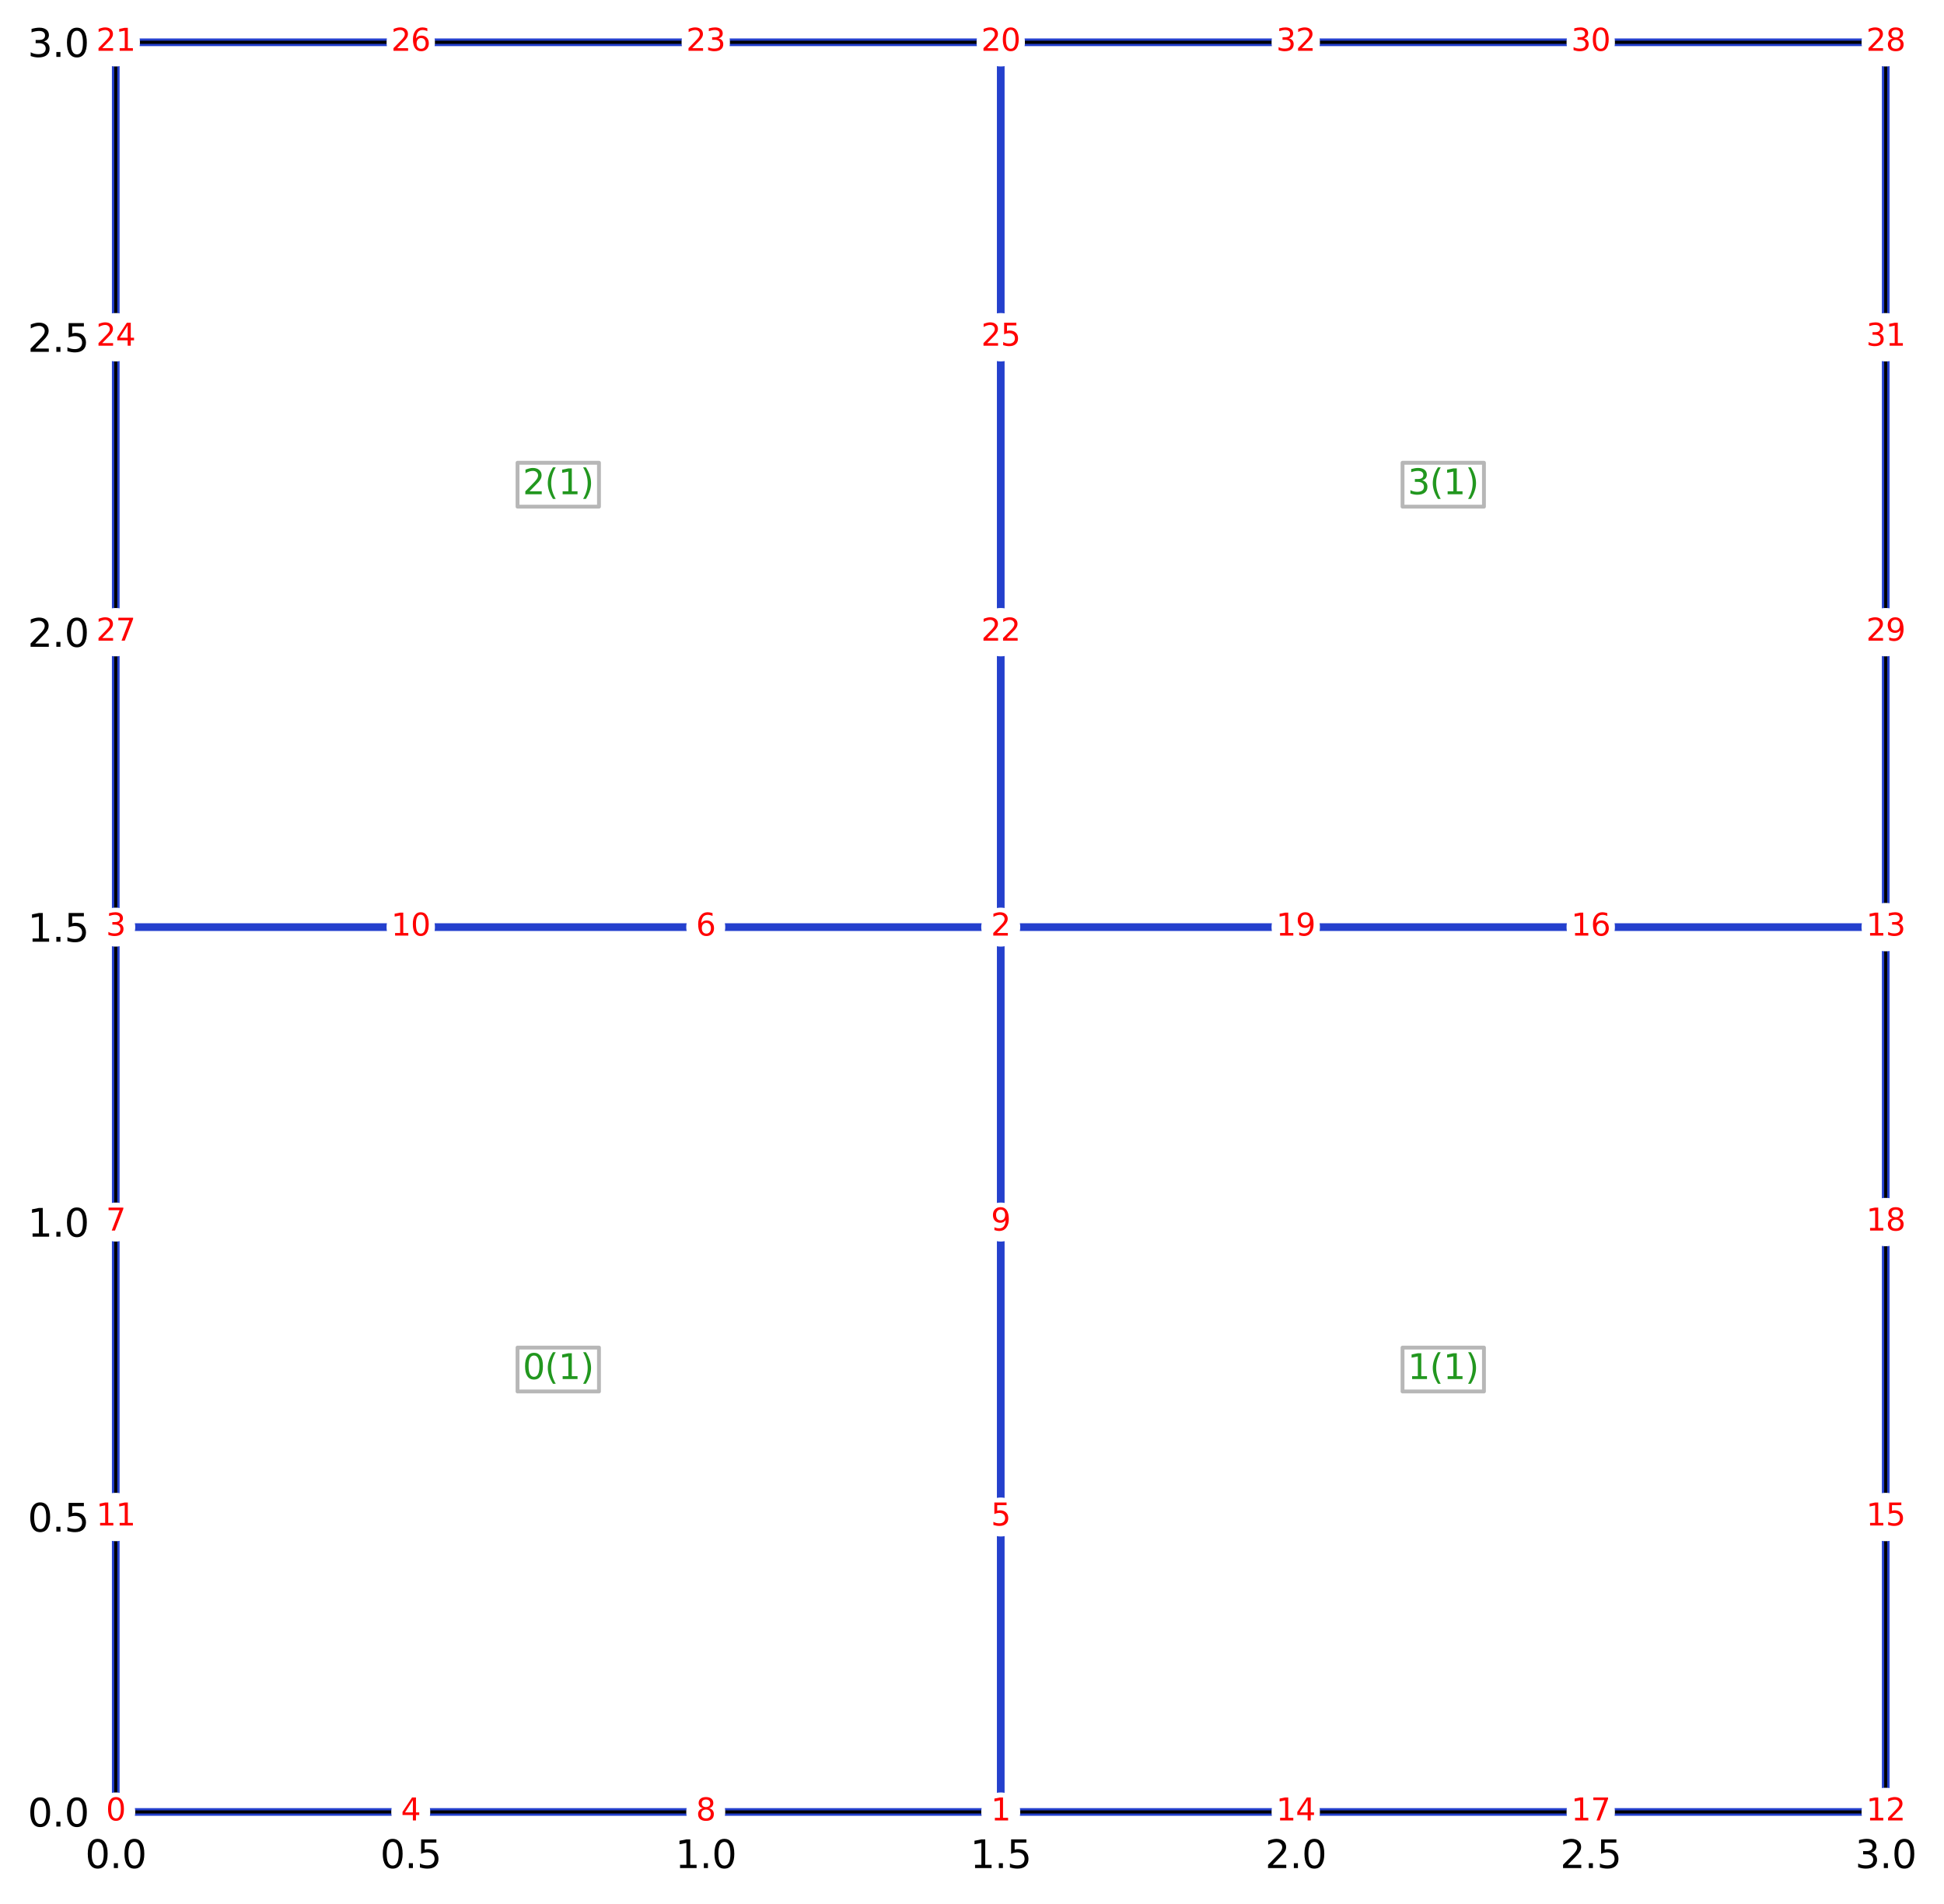 <?xml version="1.0" encoding="utf-8" standalone="no"?>
<!DOCTYPE svg PUBLIC "-//W3C//DTD SVG 1.1//EN"
  "http://www.w3.org/Graphics/SVG/1.1/DTD/svg11.dtd">
<svg xmlns:xlink="http://www.w3.org/1999/xlink" width="505.529pt" height="495.151pt" viewBox="0 0 505.529 495.151" xmlns="http://www.w3.org/2000/svg" version="1.1">
 <defs>
  <style type="text/css">*{stroke-linejoin: round; stroke-linecap: butt}</style>
 </defs>
 <g id="figure_1">
  <g id="patch_1">
   <path d="M 0 495.151 
L 505.529 495.151 
L 505.529 0 
L 0 0 
z
" style="fill: #ffffff"/>
  </g>
  <g id="axes_1">
   <g id="patch_2">
    <path d="M 30.103 471.273 
L 490.377 471.273 
L 490.377 10.999 
L 30.103 10.999 
z
" style="fill: #ffffff"/>
   </g>
   <g id="patch_3">
    <path d="M 30.103 471.273 
C 30.103 394.561 30.103 317.849 30.103 241.136 
" style="fill: none; stroke: #2440cd; stroke-width: 2; stroke-linejoin: miter"/>
   </g>
   <g id="patch_4">
    <path d="M 260.24 241.136 
C 336.952 241.136 413.665 241.136 490.377 241.136 
" style="fill: none; stroke: #2440cd; stroke-width: 2; stroke-linejoin: miter"/>
   </g>
   <g id="patch_5">
    <path d="M 30.103 241.136 
C 30.103 164.424 30.103 87.712 30.103 10.999 
" style="fill: none; stroke: #2440cd; stroke-width: 2; stroke-linejoin: miter"/>
   </g>
   <g id="patch_6">
    <path d="M 490.377 241.136 
C 490.377 317.849 490.377 394.561 490.377 471.273 
" style="fill: none; stroke: #2440cd; stroke-width: 2; stroke-linejoin: miter"/>
   </g>
   <g id="patch_7">
    <path d="M 30.103 241.136 
C 106.815 241.136 183.528 241.136 260.24 241.136 
" style="fill: none; stroke: #2440cd; stroke-width: 2; stroke-linejoin: miter"/>
   </g>
   <g id="patch_8">
    <path d="M 260.24 471.273 
C 183.528 471.273 106.815 471.273 30.103 471.273 
" style="fill: none; stroke: #2440cd; stroke-width: 2; stroke-linejoin: miter"/>
   </g>
   <g id="patch_9">
    <path d="M 490.377 471.273 
C 413.665 471.273 336.952 471.273 260.24 471.273 
" style="fill: none; stroke: #2440cd; stroke-width: 2; stroke-linejoin: miter"/>
   </g>
   <g id="patch_10">
    <path d="M 30.103 10.999 
C 106.815 10.999 183.528 10.999 260.24 10.999 
" style="fill: none; stroke: #2440cd; stroke-width: 2; stroke-linejoin: miter"/>
   </g>
   <g id="patch_11">
    <path d="M 260.24 10.999 
C 260.24 87.712 260.24 164.424 260.24 241.136 
" style="fill: none; stroke: #2440cd; stroke-width: 2; stroke-linejoin: miter"/>
   </g>
   <g id="patch_12">
    <path d="M 260.24 241.136 
C 260.24 317.849 260.24 394.561 260.24 471.273 
" style="fill: none; stroke: #2440cd; stroke-width: 2; stroke-linejoin: miter"/>
   </g>
   <g id="patch_13">
    <path d="M 260.24 10.999 
C 336.952 10.999 413.665 10.999 490.377 10.999 
" style="fill: none; stroke: #2440cd; stroke-width: 2; stroke-linejoin: miter"/>
   </g>
   <g id="patch_14">
    <path d="M 490.377 10.999 
C 490.377 87.712 490.377 164.424 490.377 241.136 
" style="fill: none; stroke: #2440cd; stroke-width: 2; stroke-linejoin: miter"/>
   </g>
   <g id="matplotlib.axis_1">
    <g id="xtick_1">
     <g id="line2d_1">
      <defs>
       <path id="m77d78b56f7" d="M 0 0 
L 0 3.5 
" style="stroke: #000000; stroke-width: 0.8"/>
      </defs>
      <g>
       <use xlink:href="#m77d78b56f7" x="30.103" y="471.273" style="stroke: #000000; stroke-width: 0.8"/>
      </g>
     </g>
     <g id="text_1">
      <!-- 0.0 -->
      <g transform="translate(22.152 485.872)scale(0.1 -0.1)">
       <defs>
        <path id="DejaVuSans-30" d="M 2034 4250 
Q 1547 4250 1301 3770 
Q 1056 3291 1056 2328 
Q 1056 1369 1301 889 
Q 1547 409 2034 409 
Q 2525 409 2770 889 
Q 3016 1369 3016 2328 
Q 3016 3291 2770 3770 
Q 2525 4250 2034 4250 
z
M 2034 4750 
Q 2819 4750 3233 4129 
Q 3647 3509 3647 2328 
Q 3647 1150 3233 529 
Q 2819 -91 2034 -91 
Q 1250 -91 836 529 
Q 422 1150 422 2328 
Q 422 3509 836 4129 
Q 1250 4750 2034 4750 
z
" transform="scale(0.016)"/>
        <path id="DejaVuSans-2e" d="M 684 794 
L 1344 794 
L 1344 0 
L 684 0 
L 684 794 
z
" transform="scale(0.016)"/>
       </defs>
       <use xlink:href="#DejaVuSans-30"/>
       <use xlink:href="#DejaVuSans-2e" x="63.623"/>
       <use xlink:href="#DejaVuSans-30" x="95.41"/>
      </g>
     </g>
    </g>
    <g id="xtick_2">
     <g id="line2d_2">
      <g>
       <use xlink:href="#m77d78b56f7" x="106.815" y="471.273" style="stroke: #000000; stroke-width: 0.8"/>
      </g>
     </g>
     <g id="text_2">
      <!-- 0.5 -->
      <g transform="translate(98.864 485.872)scale(0.1 -0.1)">
       <defs>
        <path id="DejaVuSans-35" d="M 691 4666 
L 3169 4666 
L 3169 4134 
L 1269 4134 
L 1269 2991 
Q 1406 3038 1543 3061 
Q 1681 3084 1819 3084 
Q 2600 3084 3056 2656 
Q 3513 2228 3513 1497 
Q 3513 744 3044 326 
Q 2575 -91 1722 -91 
Q 1428 -91 1123 -41 
Q 819 9 494 109 
L 494 744 
Q 775 591 1075 516 
Q 1375 441 1709 441 
Q 2250 441 2565 725 
Q 2881 1009 2881 1497 
Q 2881 1984 2565 2268 
Q 2250 2553 1709 2553 
Q 1456 2553 1204 2497 
Q 953 2441 691 2322 
L 691 4666 
z
" transform="scale(0.016)"/>
       </defs>
       <use xlink:href="#DejaVuSans-30"/>
       <use xlink:href="#DejaVuSans-2e" x="63.623"/>
       <use xlink:href="#DejaVuSans-35" x="95.41"/>
      </g>
     </g>
    </g>
    <g id="xtick_3">
     <g id="line2d_3">
      <g>
       <use xlink:href="#m77d78b56f7" x="183.528" y="471.273" style="stroke: #000000; stroke-width: 0.8"/>
      </g>
     </g>
     <g id="text_3">
      <!-- 1.0 -->
      <g transform="translate(175.576 485.872)scale(0.1 -0.1)">
       <defs>
        <path id="DejaVuSans-31" d="M 794 531 
L 1825 531 
L 1825 4091 
L 703 3866 
L 703 4441 
L 1819 4666 
L 2450 4666 
L 2450 531 
L 3481 531 
L 3481 0 
L 794 0 
L 794 531 
z
" transform="scale(0.016)"/>
       </defs>
       <use xlink:href="#DejaVuSans-31"/>
       <use xlink:href="#DejaVuSans-2e" x="63.623"/>
       <use xlink:href="#DejaVuSans-30" x="95.41"/>
      </g>
     </g>
    </g>
    <g id="xtick_4">
     <g id="line2d_4">
      <g>
       <use xlink:href="#m77d78b56f7" x="260.24" y="471.273" style="stroke: #000000; stroke-width: 0.8"/>
      </g>
     </g>
     <g id="text_4">
      <!-- 1.5 -->
      <g transform="translate(252.289 485.872)scale(0.1 -0.1)">
       <use xlink:href="#DejaVuSans-31"/>
       <use xlink:href="#DejaVuSans-2e" x="63.623"/>
       <use xlink:href="#DejaVuSans-35" x="95.41"/>
      </g>
     </g>
    </g>
    <g id="xtick_5">
     <g id="line2d_5">
      <g>
       <use xlink:href="#m77d78b56f7" x="336.952" y="471.273" style="stroke: #000000; stroke-width: 0.8"/>
      </g>
     </g>
     <g id="text_5">
      <!-- 2.0 -->
      <g transform="translate(329.001 485.872)scale(0.1 -0.1)">
       <defs>
        <path id="DejaVuSans-32" d="M 1228 531 
L 3431 531 
L 3431 0 
L 469 0 
L 469 531 
Q 828 903 1448 1529 
Q 2069 2156 2228 2338 
Q 2531 2678 2651 2914 
Q 2772 3150 2772 3378 
Q 2772 3750 2511 3984 
Q 2250 4219 1831 4219 
Q 1534 4219 1204 4116 
Q 875 4013 500 3803 
L 500 4441 
Q 881 4594 1212 4672 
Q 1544 4750 1819 4750 
Q 2544 4750 2975 4387 
Q 3406 4025 3406 3419 
Q 3406 3131 3298 2873 
Q 3191 2616 2906 2266 
Q 2828 2175 2409 1742 
Q 1991 1309 1228 531 
z
" transform="scale(0.016)"/>
       </defs>
       <use xlink:href="#DejaVuSans-32"/>
       <use xlink:href="#DejaVuSans-2e" x="63.623"/>
       <use xlink:href="#DejaVuSans-30" x="95.41"/>
      </g>
     </g>
    </g>
    <g id="xtick_6">
     <g id="line2d_6">
      <g>
       <use xlink:href="#m77d78b56f7" x="413.665" y="471.273" style="stroke: #000000; stroke-width: 0.8"/>
      </g>
     </g>
     <g id="text_6">
      <!-- 2.5 -->
      <g transform="translate(405.713 485.872)scale(0.1 -0.1)">
       <use xlink:href="#DejaVuSans-32"/>
       <use xlink:href="#DejaVuSans-2e" x="63.623"/>
       <use xlink:href="#DejaVuSans-35" x="95.41"/>
      </g>
     </g>
    </g>
    <g id="xtick_7">
     <g id="line2d_7">
      <g>
       <use xlink:href="#m77d78b56f7" x="490.377" y="471.273" style="stroke: #000000; stroke-width: 0.8"/>
      </g>
     </g>
     <g id="text_7">
      <!-- 3.0 -->
      <g transform="translate(482.426 485.872)scale(0.1 -0.1)">
       <defs>
        <path id="DejaVuSans-33" d="M 2597 2516 
Q 3050 2419 3304 2112 
Q 3559 1806 3559 1356 
Q 3559 666 3084 287 
Q 2609 -91 1734 -91 
Q 1441 -91 1130 -33 
Q 819 25 488 141 
L 488 750 
Q 750 597 1062 519 
Q 1375 441 1716 441 
Q 2309 441 2620 675 
Q 2931 909 2931 1356 
Q 2931 1769 2642 2001 
Q 2353 2234 1838 2234 
L 1294 2234 
L 1294 2753 
L 1863 2753 
Q 2328 2753 2575 2939 
Q 2822 3125 2822 3475 
Q 2822 3834 2567 4026 
Q 2313 4219 1838 4219 
Q 1578 4219 1281 4162 
Q 984 4106 628 3988 
L 628 4550 
Q 988 4650 1302 4700 
Q 1616 4750 1894 4750 
Q 2613 4750 3031 4423 
Q 3450 4097 3450 3541 
Q 3450 3153 3228 2886 
Q 3006 2619 2597 2516 
z
" transform="scale(0.016)"/>
       </defs>
       <use xlink:href="#DejaVuSans-33"/>
       <use xlink:href="#DejaVuSans-2e" x="63.623"/>
       <use xlink:href="#DejaVuSans-30" x="95.41"/>
      </g>
     </g>
    </g>
   </g>
   <g id="matplotlib.axis_2">
    <g id="ytick_1">
     <g id="line2d_8">
      <defs>
       <path id="m71b2fb1907" d="M 0 0 
L -3.5 0 
" style="stroke: #000000; stroke-width: 0.8"/>
      </defs>
      <g>
       <use xlink:href="#m71b2fb1907" x="30.103" y="471.273" style="stroke: #000000; stroke-width: 0.8"/>
      </g>
     </g>
     <g id="text_8">
      <!-- 0.0 -->
      <g transform="translate(7.2 475.072)scale(0.1 -0.1)">
       <use xlink:href="#DejaVuSans-30"/>
       <use xlink:href="#DejaVuSans-2e" x="63.623"/>
       <use xlink:href="#DejaVuSans-30" x="95.41"/>
      </g>
     </g>
    </g>
    <g id="ytick_2">
     <g id="line2d_9">
      <g>
       <use xlink:href="#m71b2fb1907" x="30.103" y="394.561" style="stroke: #000000; stroke-width: 0.8"/>
      </g>
     </g>
     <g id="text_9">
      <!-- 0.5 -->
      <g transform="translate(7.2 398.36)scale(0.1 -0.1)">
       <use xlink:href="#DejaVuSans-30"/>
       <use xlink:href="#DejaVuSans-2e" x="63.623"/>
       <use xlink:href="#DejaVuSans-35" x="95.41"/>
      </g>
     </g>
    </g>
    <g id="ytick_3">
     <g id="line2d_10">
      <g>
       <use xlink:href="#m71b2fb1907" x="30.103" y="317.849" style="stroke: #000000; stroke-width: 0.8"/>
      </g>
     </g>
     <g id="text_10">
      <!-- 1.0 -->
      <g transform="translate(7.2 321.648)scale(0.1 -0.1)">
       <use xlink:href="#DejaVuSans-31"/>
       <use xlink:href="#DejaVuSans-2e" x="63.623"/>
       <use xlink:href="#DejaVuSans-30" x="95.41"/>
      </g>
     </g>
    </g>
    <g id="ytick_4">
     <g id="line2d_11">
      <g>
       <use xlink:href="#m71b2fb1907" x="30.103" y="241.136" style="stroke: #000000; stroke-width: 0.8"/>
      </g>
     </g>
     <g id="text_11">
      <!-- 1.5 -->
      <g transform="translate(7.2 244.935)scale(0.1 -0.1)">
       <use xlink:href="#DejaVuSans-31"/>
       <use xlink:href="#DejaVuSans-2e" x="63.623"/>
       <use xlink:href="#DejaVuSans-35" x="95.41"/>
      </g>
     </g>
    </g>
    <g id="ytick_5">
     <g id="line2d_12">
      <g>
       <use xlink:href="#m71b2fb1907" x="30.103" y="164.424" style="stroke: #000000; stroke-width: 0.8"/>
      </g>
     </g>
     <g id="text_12">
      <!-- 2.0 -->
      <g transform="translate(7.2 168.223)scale(0.1 -0.1)">
       <use xlink:href="#DejaVuSans-32"/>
       <use xlink:href="#DejaVuSans-2e" x="63.623"/>
       <use xlink:href="#DejaVuSans-30" x="95.41"/>
      </g>
     </g>
    </g>
    <g id="ytick_6">
     <g id="line2d_13">
      <g>
       <use xlink:href="#m71b2fb1907" x="30.103" y="87.712" style="stroke: #000000; stroke-width: 0.8"/>
      </g>
     </g>
     <g id="text_13">
      <!-- 2.5 -->
      <g transform="translate(7.2 91.511)scale(0.1 -0.1)">
       <use xlink:href="#DejaVuSans-32"/>
       <use xlink:href="#DejaVuSans-2e" x="63.623"/>
       <use xlink:href="#DejaVuSans-35" x="95.41"/>
      </g>
     </g>
    </g>
    <g id="ytick_7">
     <g id="line2d_14">
      <g>
       <use xlink:href="#m71b2fb1907" x="30.103" y="10.999" style="stroke: #000000; stroke-width: 0.8"/>
      </g>
     </g>
     <g id="text_14">
      <!-- 3.0 -->
      <g transform="translate(7.2 14.798)scale(0.1 -0.1)">
       <use xlink:href="#DejaVuSans-33"/>
       <use xlink:href="#DejaVuSans-2e" x="63.623"/>
       <use xlink:href="#DejaVuSans-30" x="95.41"/>
      </g>
     </g>
    </g>
   </g>
   <g id="patch_15">
    <path d="M 30.103 471.273 
L 30.103 10.999 
" style="fill: none; stroke: #000000; stroke-width: 0.8; stroke-linejoin: miter; stroke-linecap: square"/>
   </g>
   <g id="patch_16">
    <path d="M 490.377 471.273 
L 490.377 10.999 
" style="fill: none; stroke: #000000; stroke-width: 0.8; stroke-linejoin: miter; stroke-linecap: square"/>
   </g>
   <g id="patch_17">
    <path d="M 30.103 471.273 
L 490.377 471.273 
" style="fill: none; stroke: #000000; stroke-width: 0.8; stroke-linejoin: miter; stroke-linecap: square"/>
   </g>
   <g id="patch_18">
    <path d="M 30.103 10.999 
L 490.377 10.999 
" style="fill: none; stroke: #000000; stroke-width: 0.8; stroke-linejoin: miter; stroke-linecap: square"/>
   </g>
   <g id="text_15">
    <g id="patch_19">
     <path d="M 30.103 476.344 
C 31.448 476.344 32.738 475.81 33.689 474.859 
C 34.64 473.908 35.174 472.618 35.174 471.273 
C 35.174 469.928 34.64 468.638 33.689 467.687 
C 32.738 466.736 31.448 466.202 30.103 466.202 
C 28.758 466.202 27.468 466.736 26.517 467.687 
C 25.566 468.638 25.032 469.928 25.032 471.273 
C 25.032 472.618 25.566 473.908 26.517 474.859 
C 27.468 475.81 28.758 476.344 30.103 476.344 
z
" style="fill: #ffffff"/>
    </g>
    <!-- 0 -->
    <g style="fill: #ff0000" transform="translate(27.558 473.481)scale(0.08 -0.08)">
     <use xlink:href="#DejaVuSans-30"/>
    </g>
   </g>
   <g id="text_16">
    <g id="patch_20">
     <path d="M 260.24 476.344 
C 261.585 476.344 262.875 475.81 263.826 474.859 
C 264.777 473.908 265.311 472.618 265.311 471.273 
C 265.311 469.928 264.777 468.638 263.826 467.687 
C 262.875 466.736 261.585 466.202 260.24 466.202 
C 258.895 466.202 257.605 466.736 256.654 467.687 
C 255.703 468.638 255.169 469.928 255.169 471.273 
C 255.169 472.618 255.703 473.908 256.654 474.859 
C 257.605 475.81 258.895 476.344 260.24 476.344 
z
" style="fill: #ffffff"/>
    </g>
    <!-- 1 -->
    <g style="fill: #ff0000" transform="translate(257.695 473.481)scale(0.08 -0.08)">
     <use xlink:href="#DejaVuSans-31"/>
    </g>
   </g>
   <g id="text_17">
    <g id="patch_21">
     <path d="M 260.24 246.207 
C 261.585 246.207 262.875 245.673 263.826 244.722 
C 264.777 243.771 265.311 242.481 265.311 241.136 
C 265.311 239.791 264.777 238.501 263.826 237.55 
C 262.875 236.599 261.585 236.065 260.24 236.065 
C 258.895 236.065 257.605 236.599 256.654 237.55 
C 255.703 238.501 255.169 239.791 255.169 241.136 
C 255.169 242.481 255.703 243.771 256.654 244.722 
C 257.605 245.673 258.895 246.207 260.24 246.207 
z
" style="fill: #ffffff"/>
    </g>
    <!-- 2 -->
    <g style="fill: #ff0000" transform="translate(257.695 243.344)scale(0.08 -0.08)">
     <use xlink:href="#DejaVuSans-32"/>
    </g>
   </g>
   <g id="text_18">
    <g id="patch_22">
     <path d="M 30.103 246.207 
C 31.448 246.207 32.738 245.673 33.689 244.722 
C 34.64 243.771 35.174 242.481 35.174 241.136 
C 35.174 239.791 34.64 238.501 33.689 237.55 
C 32.738 236.599 31.448 236.065 30.103 236.065 
C 28.758 236.065 27.468 236.599 26.517 237.55 
C 25.566 238.501 25.032 239.791 25.032 241.136 
C 25.032 242.481 25.566 243.771 26.517 244.722 
C 27.468 245.673 28.758 246.207 30.103 246.207 
z
" style="fill: #ffffff"/>
    </g>
    <!-- 3 -->
    <g style="fill: #ff0000" transform="translate(27.558 243.344)scale(0.08 -0.08)">
     <use xlink:href="#DejaVuSans-33"/>
    </g>
   </g>
   <g id="text_19">
    <g id="patch_23">
     <path d="M 106.815 476.344 
C 108.16 476.344 109.45 475.81 110.401 474.859 
C 111.352 473.908 111.887 472.618 111.887 471.273 
C 111.887 469.928 111.352 468.638 110.401 467.687 
C 109.45 466.736 108.16 466.202 106.815 466.202 
C 105.471 466.202 104.181 466.736 103.23 467.687 
C 102.279 468.638 101.744 469.928 101.744 471.273 
C 101.744 472.618 102.279 473.908 103.23 474.859 
C 104.181 475.81 105.471 476.344 106.815 476.344 
z
" style="fill: #ffffff"/>
    </g>
    <!-- 4 -->
    <g style="fill: #ff0000" transform="translate(104.27 473.481)scale(0.08 -0.08)">
     <defs>
      <path id="DejaVuSans-34" d="M 2419 4116 
L 825 1625 
L 2419 1625 
L 2419 4116 
z
M 2253 4666 
L 3047 4666 
L 3047 1625 
L 3713 1625 
L 3713 1100 
L 3047 1100 
L 3047 0 
L 2419 0 
L 2419 1100 
L 313 1100 
L 313 1709 
L 2253 4666 
z
" transform="scale(0.016)"/>
     </defs>
     <use xlink:href="#DejaVuSans-34"/>
    </g>
   </g>
   <g id="text_20">
    <g id="patch_24">
     <path d="M 260.24 399.632 
C 261.585 399.632 262.875 399.098 263.826 398.147 
C 264.777 397.196 265.311 395.906 265.311 394.561 
C 265.311 393.216 264.777 391.926 263.826 390.975 
C 262.875 390.024 261.585 389.49 260.24 389.49 
C 258.895 389.49 257.605 390.024 256.654 390.975 
C 255.703 391.926 255.169 393.216 255.169 394.561 
C 255.169 395.906 255.703 397.196 256.654 398.147 
C 257.605 399.098 258.895 399.632 260.24 399.632 
z
" style="fill: #ffffff"/>
    </g>
    <!-- 5 -->
    <g style="fill: #ff0000" transform="translate(257.695 396.768)scale(0.08 -0.08)">
     <use xlink:href="#DejaVuSans-35"/>
    </g>
   </g>
   <g id="text_21">
    <g id="patch_25">
     <path d="M 183.528 246.207 
C 184.873 246.207 186.163 245.673 187.114 244.722 
C 188.065 243.771 188.599 242.481 188.599 241.136 
C 188.599 239.791 188.065 238.501 187.114 237.55 
C 186.163 236.599 184.873 236.065 183.528 236.065 
C 182.183 236.065 180.893 236.599 179.942 237.55 
C 178.991 238.501 178.457 239.791 178.457 241.136 
C 178.457 242.481 178.991 243.771 179.942 244.722 
C 180.893 245.673 182.183 246.207 183.528 246.207 
z
" style="fill: #ffffff"/>
    </g>
    <!-- 6 -->
    <g style="fill: #ff0000" transform="translate(180.983 243.344)scale(0.08 -0.08)">
     <defs>
      <path id="DejaVuSans-36" d="M 2113 2584 
Q 1688 2584 1439 2293 
Q 1191 2003 1191 1497 
Q 1191 994 1439 701 
Q 1688 409 2113 409 
Q 2538 409 2786 701 
Q 3034 994 3034 1497 
Q 3034 2003 2786 2293 
Q 2538 2584 2113 2584 
z
M 3366 4563 
L 3366 3988 
Q 3128 4100 2886 4159 
Q 2644 4219 2406 4219 
Q 1781 4219 1451 3797 
Q 1122 3375 1075 2522 
Q 1259 2794 1537 2939 
Q 1816 3084 2150 3084 
Q 2853 3084 3261 2657 
Q 3669 2231 3669 1497 
Q 3669 778 3244 343 
Q 2819 -91 2113 -91 
Q 1303 -91 875 529 
Q 447 1150 447 2328 
Q 447 3434 972 4092 
Q 1497 4750 2381 4750 
Q 2619 4750 2861 4703 
Q 3103 4656 3366 4563 
z
" transform="scale(0.016)"/>
     </defs>
     <use xlink:href="#DejaVuSans-36"/>
    </g>
   </g>
   <g id="text_22">
    <g id="patch_26">
     <path d="M 30.103 322.92 
C 31.448 322.92 32.738 322.385 33.689 321.434 
C 34.64 320.483 35.174 319.193 35.174 317.849 
C 35.174 316.504 34.64 315.214 33.689 314.263 
C 32.738 313.312 31.448 312.777 30.103 312.777 
C 28.758 312.777 27.468 313.312 26.517 314.263 
C 25.566 315.214 25.032 316.504 25.032 317.849 
C 25.032 319.193 25.566 320.483 26.517 321.434 
C 27.468 322.385 28.758 322.92 30.103 322.92 
z
" style="fill: #ffffff"/>
    </g>
    <!-- 7 -->
    <g style="fill: #ff0000" transform="translate(27.558 320.056)scale(0.08 -0.08)">
     <defs>
      <path id="DejaVuSans-37" d="M 525 4666 
L 3525 4666 
L 3525 4397 
L 1831 0 
L 1172 0 
L 2766 4134 
L 525 4134 
L 525 4666 
z
" transform="scale(0.016)"/>
     </defs>
     <use xlink:href="#DejaVuSans-37"/>
    </g>
   </g>
   <g id="text_23">
    <g id="patch_27">
     <path d="M 183.528 476.344 
C 184.873 476.344 186.163 475.81 187.114 474.859 
C 188.065 473.908 188.599 472.618 188.599 471.273 
C 188.599 469.928 188.065 468.638 187.114 467.687 
C 186.163 466.736 184.873 466.202 183.528 466.202 
C 182.183 466.202 180.893 466.736 179.942 467.687 
C 178.991 468.638 178.457 469.928 178.457 471.273 
C 178.457 472.618 178.991 473.908 179.942 474.859 
C 180.893 475.81 182.183 476.344 183.528 476.344 
z
" style="fill: #ffffff"/>
    </g>
    <!-- 8 -->
    <g style="fill: #ff0000" transform="translate(180.983 473.481)scale(0.08 -0.08)">
     <defs>
      <path id="DejaVuSans-38" d="M 2034 2216 
Q 1584 2216 1326 1975 
Q 1069 1734 1069 1313 
Q 1069 891 1326 650 
Q 1584 409 2034 409 
Q 2484 409 2743 651 
Q 3003 894 3003 1313 
Q 3003 1734 2745 1975 
Q 2488 2216 2034 2216 
z
M 1403 2484 
Q 997 2584 770 2862 
Q 544 3141 544 3541 
Q 544 4100 942 4425 
Q 1341 4750 2034 4750 
Q 2731 4750 3128 4425 
Q 3525 4100 3525 3541 
Q 3525 3141 3298 2862 
Q 3072 2584 2669 2484 
Q 3125 2378 3379 2068 
Q 3634 1759 3634 1313 
Q 3634 634 3220 271 
Q 2806 -91 2034 -91 
Q 1263 -91 848 271 
Q 434 634 434 1313 
Q 434 1759 690 2068 
Q 947 2378 1403 2484 
z
M 1172 3481 
Q 1172 3119 1398 2916 
Q 1625 2713 2034 2713 
Q 2441 2713 2670 2916 
Q 2900 3119 2900 3481 
Q 2900 3844 2670 4047 
Q 2441 4250 2034 4250 
Q 1625 4250 1398 4047 
Q 1172 3844 1172 3481 
z
" transform="scale(0.016)"/>
     </defs>
     <use xlink:href="#DejaVuSans-38"/>
    </g>
   </g>
   <g id="text_24">
    <g id="patch_28">
     <path d="M 260.24 322.92 
C 261.585 322.92 262.875 322.385 263.826 321.434 
C 264.777 320.483 265.311 319.193 265.311 317.849 
C 265.311 316.504 264.777 315.214 263.826 314.263 
C 262.875 313.312 261.585 312.777 260.24 312.777 
C 258.895 312.777 257.605 313.312 256.654 314.263 
C 255.703 315.214 255.169 316.504 255.169 317.849 
C 255.169 319.193 255.703 320.483 256.654 321.434 
C 257.605 322.385 258.895 322.92 260.24 322.92 
z
" style="fill: #ffffff"/>
    </g>
    <!-- 9 -->
    <g style="fill: #ff0000" transform="translate(257.695 320.056)scale(0.08 -0.08)">
     <defs>
      <path id="DejaVuSans-39" d="M 703 97 
L 703 672 
Q 941 559 1184 500 
Q 1428 441 1663 441 
Q 2288 441 2617 861 
Q 2947 1281 2994 2138 
Q 2813 1869 2534 1725 
Q 2256 1581 1919 1581 
Q 1219 1581 811 2004 
Q 403 2428 403 3163 
Q 403 3881 828 4315 
Q 1253 4750 1959 4750 
Q 2769 4750 3195 4129 
Q 3622 3509 3622 2328 
Q 3622 1225 3098 567 
Q 2575 -91 1691 -91 
Q 1453 -91 1209 -44 
Q 966 3 703 97 
z
M 1959 2075 
Q 2384 2075 2632 2365 
Q 2881 2656 2881 3163 
Q 2881 3666 2632 3958 
Q 2384 4250 1959 4250 
Q 1534 4250 1286 3958 
Q 1038 3666 1038 3163 
Q 1038 2656 1286 2365 
Q 1534 2075 1959 2075 
z
" transform="scale(0.016)"/>
     </defs>
     <use xlink:href="#DejaVuSans-39"/>
    </g>
   </g>
   <g id="text_25">
    <g id="patch_29">
     <path d="M 106.815 247.426 
C 108.484 247.426 110.084 246.763 111.263 245.584 
C 112.443 244.404 113.105 242.804 113.105 241.136 
C 113.105 239.468 112.443 237.868 111.263 236.689 
C 110.084 235.509 108.484 234.846 106.815 234.846 
C 105.147 234.846 103.547 235.509 102.368 236.689 
C 101.188 237.868 100.525 239.468 100.525 241.136 
C 100.525 242.804 101.188 244.404 102.368 245.584 
C 103.547 246.763 105.147 247.426 106.815 247.426 
z
" style="fill: #ffffff"/>
    </g>
    <!-- 10 -->
    <g style="fill: #ff0000" transform="translate(101.725 243.344)scale(0.08 -0.08)">
     <use xlink:href="#DejaVuSans-31"/>
     <use xlink:href="#DejaVuSans-30" x="63.623"/>
    </g>
   </g>
   <g id="text_26">
    <g id="patch_30">
     <path d="M 30.103 400.851 
C 31.771 400.851 33.371 400.188 34.551 399.009 
C 35.73 397.829 36.393 396.229 36.393 394.561 
C 36.393 392.893 35.73 391.293 34.551 390.113 
C 33.371 388.934 31.771 388.271 30.103 388.271 
C 28.435 388.271 26.835 388.934 25.655 390.113 
C 24.476 391.293 23.813 392.893 23.813 394.561 
C 23.813 396.229 24.476 397.829 25.655 399.009 
C 26.835 400.188 28.435 400.851 30.103 400.851 
z
" style="fill: #ffffff"/>
    </g>
    <!-- 11 -->
    <g style="fill: #ff0000" transform="translate(25.013 396.768)scale(0.08 -0.08)">
     <use xlink:href="#DejaVuSans-31"/>
     <use xlink:href="#DejaVuSans-31" x="63.623"/>
    </g>
   </g>
   <g id="text_27">
    <g id="patch_31">
     <path d="M 490.377 477.563 
C 492.045 477.563 493.645 476.9 494.825 475.721 
C 496.004 474.541 496.667 472.941 496.667 471.273 
C 496.667 469.605 496.004 468.005 494.825 466.825 
C 493.645 465.646 492.045 464.983 490.377 464.983 
C 488.709 464.983 487.109 465.646 485.929 466.825 
C 484.75 468.005 484.087 469.605 484.087 471.273 
C 484.087 472.941 484.75 474.541 485.929 475.721 
C 487.109 476.9 488.709 477.563 490.377 477.563 
z
" style="fill: #ffffff"/>
    </g>
    <!-- 12 -->
    <g style="fill: #ff0000" transform="translate(485.287 473.481)scale(0.08 -0.08)">
     <use xlink:href="#DejaVuSans-31"/>
     <use xlink:href="#DejaVuSans-32" x="63.623"/>
    </g>
   </g>
   <g id="text_28">
    <g id="patch_32">
     <path d="M 490.377 247.426 
C 492.045 247.426 493.645 246.763 494.825 245.584 
C 496.004 244.404 496.667 242.804 496.667 241.136 
C 496.667 239.468 496.004 237.868 494.825 236.689 
C 493.645 235.509 492.045 234.846 490.377 234.846 
C 488.709 234.846 487.109 235.509 485.929 236.689 
C 484.75 237.868 484.087 239.468 484.087 241.136 
C 484.087 242.804 484.75 244.404 485.929 245.584 
C 487.109 246.763 488.709 247.426 490.377 247.426 
z
" style="fill: #ffffff"/>
    </g>
    <!-- 13 -->
    <g style="fill: #ff0000" transform="translate(485.287 243.344)scale(0.08 -0.08)">
     <use xlink:href="#DejaVuSans-31"/>
     <use xlink:href="#DejaVuSans-33" x="63.623"/>
    </g>
   </g>
   <g id="text_29">
    <g id="patch_33">
     <path d="M 336.952 477.563 
C 338.621 477.563 340.221 476.9 341.4 475.721 
C 342.58 474.541 343.242 472.941 343.242 471.273 
C 343.242 469.605 342.58 468.005 341.4 466.825 
C 340.221 465.646 338.621 464.983 336.952 464.983 
C 335.284 464.983 333.684 465.646 332.505 466.825 
C 331.325 468.005 330.662 469.605 330.662 471.273 
C 330.662 472.941 331.325 474.541 332.505 475.721 
C 333.684 476.9 335.284 477.563 336.952 477.563 
z
" style="fill: #ffffff"/>
    </g>
    <!-- 14 -->
    <g style="fill: #ff0000" transform="translate(331.862 473.481)scale(0.08 -0.08)">
     <use xlink:href="#DejaVuSans-31"/>
     <use xlink:href="#DejaVuSans-34" x="63.623"/>
    </g>
   </g>
   <g id="text_30">
    <g id="patch_34">
     <path d="M 490.377 400.851 
C 492.045 400.851 493.645 400.188 494.825 399.009 
C 496.004 397.829 496.667 396.229 496.667 394.561 
C 496.667 392.893 496.004 391.293 494.825 390.113 
C 493.645 388.934 492.045 388.271 490.377 388.271 
C 488.709 388.271 487.109 388.934 485.929 390.113 
C 484.75 391.293 484.087 392.893 484.087 394.561 
C 484.087 396.229 484.75 397.829 485.929 399.009 
C 487.109 400.188 488.709 400.851 490.377 400.851 
z
" style="fill: #ffffff"/>
    </g>
    <!-- 15 -->
    <g style="fill: #ff0000" transform="translate(485.287 396.768)scale(0.08 -0.08)">
     <use xlink:href="#DejaVuSans-31"/>
     <use xlink:href="#DejaVuSans-35" x="63.623"/>
    </g>
   </g>
   <g id="text_31">
    <g id="patch_35">
     <path d="M 413.665 247.426 
C 415.333 247.426 416.933 246.763 418.112 245.584 
C 419.292 244.404 419.955 242.804 419.955 241.136 
C 419.955 239.468 419.292 237.868 418.112 236.689 
C 416.933 235.509 415.333 234.846 413.665 234.846 
C 411.997 234.846 410.397 235.509 409.217 236.689 
C 408.038 237.868 407.375 239.468 407.375 241.136 
C 407.375 242.804 408.038 244.404 409.217 245.584 
C 410.397 246.763 411.997 247.426 413.665 247.426 
z
" style="fill: #ffffff"/>
    </g>
    <!-- 16 -->
    <g style="fill: #ff0000" transform="translate(408.575 243.344)scale(0.08 -0.08)">
     <use xlink:href="#DejaVuSans-31"/>
     <use xlink:href="#DejaVuSans-36" x="63.623"/>
    </g>
   </g>
   <g id="text_32">
    <g id="patch_36">
     <path d="M 413.665 477.563 
C 415.333 477.563 416.933 476.9 418.112 475.721 
C 419.292 474.541 419.955 472.941 419.955 471.273 
C 419.955 469.605 419.292 468.005 418.112 466.825 
C 416.933 465.646 415.333 464.983 413.665 464.983 
C 411.997 464.983 410.397 465.646 409.217 466.825 
C 408.038 468.005 407.375 469.605 407.375 471.273 
C 407.375 472.941 408.038 474.541 409.217 475.721 
C 410.397 476.9 411.997 477.563 413.665 477.563 
z
" style="fill: #ffffff"/>
    </g>
    <!-- 17 -->
    <g style="fill: #ff0000" transform="translate(408.575 473.481)scale(0.08 -0.08)">
     <use xlink:href="#DejaVuSans-31"/>
     <use xlink:href="#DejaVuSans-37" x="63.623"/>
    </g>
   </g>
   <g id="text_33">
    <g id="patch_37">
     <path d="M 490.377 324.139 
C 492.045 324.139 493.645 323.476 494.825 322.296 
C 496.004 321.117 496.667 319.517 496.667 317.849 
C 496.667 316.18 496.004 314.58 494.825 313.401 
C 493.645 312.221 492.045 311.559 490.377 311.559 
C 488.709 311.559 487.109 312.221 485.929 313.401 
C 484.75 314.58 484.087 316.18 484.087 317.849 
C 484.087 319.517 484.75 321.117 485.929 322.296 
C 487.109 323.476 488.709 324.139 490.377 324.139 
z
" style="fill: #ffffff"/>
    </g>
    <!-- 18 -->
    <g style="fill: #ff0000" transform="translate(485.287 320.056)scale(0.08 -0.08)">
     <use xlink:href="#DejaVuSans-31"/>
     <use xlink:href="#DejaVuSans-38" x="63.623"/>
    </g>
   </g>
   <g id="text_34">
    <g id="patch_38">
     <path d="M 336.952 247.426 
C 338.621 247.426 340.221 246.763 341.4 245.584 
C 342.58 244.404 343.242 242.804 343.242 241.136 
C 343.242 239.468 342.58 237.868 341.4 236.689 
C 340.221 235.509 338.621 234.846 336.952 234.846 
C 335.284 234.846 333.684 235.509 332.505 236.689 
C 331.325 237.868 330.662 239.468 330.662 241.136 
C 330.662 242.804 331.325 244.404 332.505 245.584 
C 333.684 246.763 335.284 247.426 336.952 247.426 
z
" style="fill: #ffffff"/>
    </g>
    <!-- 19 -->
    <g style="fill: #ff0000" transform="translate(331.862 243.344)scale(0.08 -0.08)">
     <use xlink:href="#DejaVuSans-31"/>
     <use xlink:href="#DejaVuSans-39" x="63.623"/>
    </g>
   </g>
   <g id="text_35">
    <g id="patch_39">
     <path d="M 260.24 17.289 
C 261.908 17.289 263.508 16.626 264.688 15.447 
C 265.867 14.267 266.53 12.667 266.53 10.999 
C 266.53 9.331 265.867 7.731 264.688 6.552 
C 263.508 5.372 261.908 4.709 260.24 4.709 
C 258.572 4.709 256.972 5.372 255.792 6.552 
C 254.613 7.731 253.95 9.331 253.95 10.999 
C 253.95 12.667 254.613 14.267 255.792 15.447 
C 256.972 16.626 258.572 17.289 260.24 17.289 
z
" style="fill: #ffffff"/>
    </g>
    <!-- 20 -->
    <g style="fill: #ff0000" transform="translate(255.15 13.207)scale(0.08 -0.08)">
     <use xlink:href="#DejaVuSans-32"/>
     <use xlink:href="#DejaVuSans-30" x="63.623"/>
    </g>
   </g>
   <g id="text_36">
    <g id="patch_40">
     <path d="M 30.103 17.289 
C 31.771 17.289 33.371 16.626 34.551 15.447 
C 35.73 14.267 36.393 12.667 36.393 10.999 
C 36.393 9.331 35.73 7.731 34.551 6.552 
C 33.371 5.372 31.771 4.709 30.103 4.709 
C 28.435 4.709 26.835 5.372 25.655 6.552 
C 24.476 7.731 23.813 9.331 23.813 10.999 
C 23.813 12.667 24.476 14.267 25.655 15.447 
C 26.835 16.626 28.435 17.289 30.103 17.289 
z
" style="fill: #ffffff"/>
    </g>
    <!-- 21 -->
    <g style="fill: #ff0000" transform="translate(25.013 13.207)scale(0.08 -0.08)">
     <use xlink:href="#DejaVuSans-32"/>
     <use xlink:href="#DejaVuSans-31" x="63.623"/>
    </g>
   </g>
   <g id="text_37">
    <g id="patch_41">
     <path d="M 260.24 170.714 
C 261.908 170.714 263.508 170.051 264.688 168.872 
C 265.867 167.692 266.53 166.092 266.53 164.424 
C 266.53 162.756 265.867 161.156 264.688 159.976 
C 263.508 158.797 261.908 158.134 260.24 158.134 
C 258.572 158.134 256.972 158.797 255.792 159.976 
C 254.613 161.156 253.95 162.756 253.95 164.424 
C 253.95 166.092 254.613 167.692 255.792 168.872 
C 256.972 170.051 258.572 170.714 260.24 170.714 
z
" style="fill: #ffffff"/>
    </g>
    <!-- 22 -->
    <g style="fill: #ff0000" transform="translate(255.15 166.631)scale(0.08 -0.08)">
     <use xlink:href="#DejaVuSans-32"/>
     <use xlink:href="#DejaVuSans-32" x="63.623"/>
    </g>
   </g>
   <g id="text_38">
    <g id="patch_42">
     <path d="M 183.528 17.289 
C 185.196 17.289 186.796 16.626 187.975 15.447 
C 189.155 14.267 189.818 12.667 189.818 10.999 
C 189.818 9.331 189.155 7.731 187.975 6.552 
C 186.796 5.372 185.196 4.709 183.528 4.709 
C 181.86 4.709 180.26 5.372 179.08 6.552 
C 177.901 7.731 177.238 9.331 177.238 10.999 
C 177.238 12.667 177.901 14.267 179.08 15.447 
C 180.26 16.626 181.86 17.289 183.528 17.289 
z
" style="fill: #ffffff"/>
    </g>
    <!-- 23 -->
    <g style="fill: #ff0000" transform="translate(178.438 13.207)scale(0.08 -0.08)">
     <use xlink:href="#DejaVuSans-32"/>
     <use xlink:href="#DejaVuSans-33" x="63.623"/>
    </g>
   </g>
   <g id="text_39">
    <g id="patch_43">
     <path d="M 30.103 94.002 
C 31.771 94.002 33.371 93.339 34.551 92.159 
C 35.73 90.98 36.393 89.38 36.393 87.712 
C 36.393 86.043 35.73 84.443 34.551 83.264 
C 33.371 82.084 31.771 81.422 30.103 81.422 
C 28.435 81.422 26.835 82.084 25.655 83.264 
C 24.476 84.443 23.813 86.043 23.813 87.712 
C 23.813 89.38 24.476 90.98 25.655 92.159 
C 26.835 93.339 28.435 94.002 30.103 94.002 
z
" style="fill: #ffffff"/>
    </g>
    <!-- 24 -->
    <g style="fill: #ff0000" transform="translate(25.013 89.919)scale(0.08 -0.08)">
     <use xlink:href="#DejaVuSans-32"/>
     <use xlink:href="#DejaVuSans-34" x="63.623"/>
    </g>
   </g>
   <g id="text_40">
    <g id="patch_44">
     <path d="M 260.24 94.002 
C 261.908 94.002 263.508 93.339 264.688 92.159 
C 265.867 90.98 266.53 89.38 266.53 87.712 
C 266.53 86.043 265.867 84.443 264.688 83.264 
C 263.508 82.084 261.908 81.422 260.24 81.422 
C 258.572 81.422 256.972 82.084 255.792 83.264 
C 254.613 84.443 253.95 86.043 253.95 87.712 
C 253.95 89.38 254.613 90.98 255.792 92.159 
C 256.972 93.339 258.572 94.002 260.24 94.002 
z
" style="fill: #ffffff"/>
    </g>
    <!-- 25 -->
    <g style="fill: #ff0000" transform="translate(255.15 89.919)scale(0.08 -0.08)">
     <use xlink:href="#DejaVuSans-32"/>
     <use xlink:href="#DejaVuSans-35" x="63.623"/>
    </g>
   </g>
   <g id="text_41">
    <g id="patch_45">
     <path d="M 106.815 17.289 
C 108.484 17.289 110.084 16.626 111.263 15.447 
C 112.443 14.267 113.105 12.667 113.105 10.999 
C 113.105 9.331 112.443 7.731 111.263 6.552 
C 110.084 5.372 108.484 4.709 106.815 4.709 
C 105.147 4.709 103.547 5.372 102.368 6.552 
C 101.188 7.731 100.525 9.331 100.525 10.999 
C 100.525 12.667 101.188 14.267 102.368 15.447 
C 103.547 16.626 105.147 17.289 106.815 17.289 
z
" style="fill: #ffffff"/>
    </g>
    <!-- 26 -->
    <g style="fill: #ff0000" transform="translate(101.725 13.207)scale(0.08 -0.08)">
     <use xlink:href="#DejaVuSans-32"/>
     <use xlink:href="#DejaVuSans-36" x="63.623"/>
    </g>
   </g>
   <g id="text_42">
    <g id="patch_46">
     <path d="M 30.103 170.714 
C 31.771 170.714 33.371 170.051 34.551 168.872 
C 35.73 167.692 36.393 166.092 36.393 164.424 
C 36.393 162.756 35.73 161.156 34.551 159.976 
C 33.371 158.797 31.771 158.134 30.103 158.134 
C 28.435 158.134 26.835 158.797 25.655 159.976 
C 24.476 161.156 23.813 162.756 23.813 164.424 
C 23.813 166.092 24.476 167.692 25.655 168.872 
C 26.835 170.051 28.435 170.714 30.103 170.714 
z
" style="fill: #ffffff"/>
    </g>
    <!-- 27 -->
    <g style="fill: #ff0000" transform="translate(25.013 166.631)scale(0.08 -0.08)">
     <use xlink:href="#DejaVuSans-32"/>
     <use xlink:href="#DejaVuSans-37" x="63.623"/>
    </g>
   </g>
   <g id="text_43">
    <g id="patch_47">
     <path d="M 490.377 17.289 
C 492.045 17.289 493.645 16.626 494.825 15.447 
C 496.004 14.267 496.667 12.667 496.667 10.999 
C 496.667 9.331 496.004 7.731 494.825 6.552 
C 493.645 5.372 492.045 4.709 490.377 4.709 
C 488.709 4.709 487.109 5.372 485.929 6.552 
C 484.75 7.731 484.087 9.331 484.087 10.999 
C 484.087 12.667 484.75 14.267 485.929 15.447 
C 487.109 16.626 488.709 17.289 490.377 17.289 
z
" style="fill: #ffffff"/>
    </g>
    <!-- 28 -->
    <g style="fill: #ff0000" transform="translate(485.287 13.207)scale(0.08 -0.08)">
     <use xlink:href="#DejaVuSans-32"/>
     <use xlink:href="#DejaVuSans-38" x="63.623"/>
    </g>
   </g>
   <g id="text_44">
    <g id="patch_48">
     <path d="M 490.377 170.714 
C 492.045 170.714 493.645 170.051 494.825 168.872 
C 496.004 167.692 496.667 166.092 496.667 164.424 
C 496.667 162.756 496.004 161.156 494.825 159.976 
C 493.645 158.797 492.045 158.134 490.377 158.134 
C 488.709 158.134 487.109 158.797 485.929 159.976 
C 484.75 161.156 484.087 162.756 484.087 164.424 
C 484.087 166.092 484.75 167.692 485.929 168.872 
C 487.109 170.051 488.709 170.714 490.377 170.714 
z
" style="fill: #ffffff"/>
    </g>
    <!-- 29 -->
    <g style="fill: #ff0000" transform="translate(485.287 166.631)scale(0.08 -0.08)">
     <use xlink:href="#DejaVuSans-32"/>
     <use xlink:href="#DejaVuSans-39" x="63.623"/>
    </g>
   </g>
   <g id="text_45">
    <g id="patch_49">
     <path d="M 413.665 17.289 
C 415.333 17.289 416.933 16.626 418.112 15.447 
C 419.292 14.267 419.955 12.667 419.955 10.999 
C 419.955 9.331 419.292 7.731 418.112 6.552 
C 416.933 5.372 415.333 4.709 413.665 4.709 
C 411.997 4.709 410.397 5.372 409.217 6.552 
C 408.038 7.731 407.375 9.331 407.375 10.999 
C 407.375 12.667 408.038 14.267 409.217 15.447 
C 410.397 16.626 411.997 17.289 413.665 17.289 
z
" style="fill: #ffffff"/>
    </g>
    <!-- 30 -->
    <g style="fill: #ff0000" transform="translate(408.575 13.207)scale(0.08 -0.08)">
     <use xlink:href="#DejaVuSans-33"/>
     <use xlink:href="#DejaVuSans-30" x="63.623"/>
    </g>
   </g>
   <g id="text_46">
    <g id="patch_50">
     <path d="M 490.377 94.002 
C 492.045 94.002 493.645 93.339 494.825 92.159 
C 496.004 90.98 496.667 89.38 496.667 87.712 
C 496.667 86.043 496.004 84.443 494.825 83.264 
C 493.645 82.084 492.045 81.422 490.377 81.422 
C 488.709 81.422 487.109 82.084 485.929 83.264 
C 484.75 84.443 484.087 86.043 484.087 87.712 
C 484.087 89.38 484.75 90.98 485.929 92.159 
C 487.109 93.339 488.709 94.002 490.377 94.002 
z
" style="fill: #ffffff"/>
    </g>
    <!-- 31 -->
    <g style="fill: #ff0000" transform="translate(485.287 89.919)scale(0.08 -0.08)">
     <use xlink:href="#DejaVuSans-33"/>
     <use xlink:href="#DejaVuSans-31" x="63.623"/>
    </g>
   </g>
   <g id="text_47">
    <g id="patch_51">
     <path d="M 336.952 17.289 
C 338.621 17.289 340.221 16.626 341.4 15.447 
C 342.58 14.267 343.242 12.667 343.242 10.999 
C 343.242 9.331 342.58 7.731 341.4 6.552 
C 340.221 5.372 338.621 4.709 336.952 4.709 
C 335.284 4.709 333.684 5.372 332.505 6.552 
C 331.325 7.731 330.662 9.331 330.662 10.999 
C 330.662 12.667 331.325 14.267 332.505 15.447 
C 333.684 16.626 335.284 17.289 336.952 17.289 
z
" style="fill: #ffffff"/>
    </g>
    <!-- 32 -->
    <g style="fill: #ff0000" transform="translate(331.862 13.207)scale(0.08 -0.08)">
     <use xlink:href="#DejaVuSans-33"/>
     <use xlink:href="#DejaVuSans-32" x="63.623"/>
    </g>
   </g>
   <g id="text_48">
    <g id="patch_52">
     <path d="M 134.584 361.91 
L 155.759 361.91 
L 155.759 350.5 
L 134.584 350.5 
z
" style="fill: #ffffff; stroke: #b7b7b7; stroke-linejoin: miter"/>
    </g>
    <!-- 0(1) -->
    <g style="fill: #22971f" transform="translate(135.934 358.688)scale(0.09 -0.09)">
     <defs>
      <path id="DejaVuSans-28" d="M 1984 4856 
Q 1566 4138 1362 3434 
Q 1159 2731 1159 2009 
Q 1159 1288 1364 580 
Q 1569 -128 1984 -844 
L 1484 -844 
Q 1016 -109 783 600 
Q 550 1309 550 2009 
Q 550 2706 781 3412 
Q 1013 4119 1484 4856 
L 1984 4856 
z
" transform="scale(0.016)"/>
      <path id="DejaVuSans-29" d="M 513 4856 
L 1013 4856 
Q 1481 4119 1714 3412 
Q 1947 2706 1947 2009 
Q 1947 1309 1714 600 
Q 1481 -109 1013 -844 
L 513 -844 
Q 928 -128 1133 580 
Q 1338 1288 1338 2009 
Q 1338 2731 1133 3434 
Q 928 4138 513 4856 
z
" transform="scale(0.016)"/>
     </defs>
     <use xlink:href="#DejaVuSans-30"/>
     <use xlink:href="#DejaVuSans-28" x="63.623"/>
     <use xlink:href="#DejaVuSans-31" x="102.637"/>
     <use xlink:href="#DejaVuSans-29" x="166.26"/>
    </g>
   </g>
   <g id="text_49">
    <g id="patch_53">
     <path d="M 364.721 361.91 
L 385.896 361.91 
L 385.896 350.5 
L 364.721 350.5 
z
" style="fill: #ffffff; stroke: #b7b7b7; stroke-linejoin: miter"/>
    </g>
    <!-- 1(1) -->
    <g style="fill: #22971f" transform="translate(366.071 358.688)scale(0.09 -0.09)">
     <use xlink:href="#DejaVuSans-31"/>
     <use xlink:href="#DejaVuSans-28" x="63.623"/>
     <use xlink:href="#DejaVuSans-31" x="102.637"/>
     <use xlink:href="#DejaVuSans-29" x="166.26"/>
    </g>
   </g>
   <g id="text_50">
    <g id="patch_54">
     <path d="M 134.584 131.773 
L 155.759 131.773 
L 155.759 120.363 
L 134.584 120.363 
z
" style="fill: #ffffff; stroke: #b7b7b7; stroke-linejoin: miter"/>
    </g>
    <!-- 2(1) -->
    <g style="fill: #22971f" transform="translate(135.934 128.551)scale(0.09 -0.09)">
     <use xlink:href="#DejaVuSans-32"/>
     <use xlink:href="#DejaVuSans-28" x="63.623"/>
     <use xlink:href="#DejaVuSans-31" x="102.637"/>
     <use xlink:href="#DejaVuSans-29" x="166.26"/>
    </g>
   </g>
   <g id="text_51">
    <g id="patch_55">
     <path d="M 364.721 131.773 
L 385.896 131.773 
L 385.896 120.363 
L 364.721 120.363 
z
" style="fill: #ffffff; stroke: #b7b7b7; stroke-linejoin: miter"/>
    </g>
    <!-- 3(1) -->
    <g style="fill: #22971f" transform="translate(366.071 128.551)scale(0.09 -0.09)">
     <use xlink:href="#DejaVuSans-33"/>
     <use xlink:href="#DejaVuSans-28" x="63.623"/>
     <use xlink:href="#DejaVuSans-31" x="102.637"/>
     <use xlink:href="#DejaVuSans-29" x="166.26"/>
    </g>
   </g>
  </g>
 </g>
</svg>
